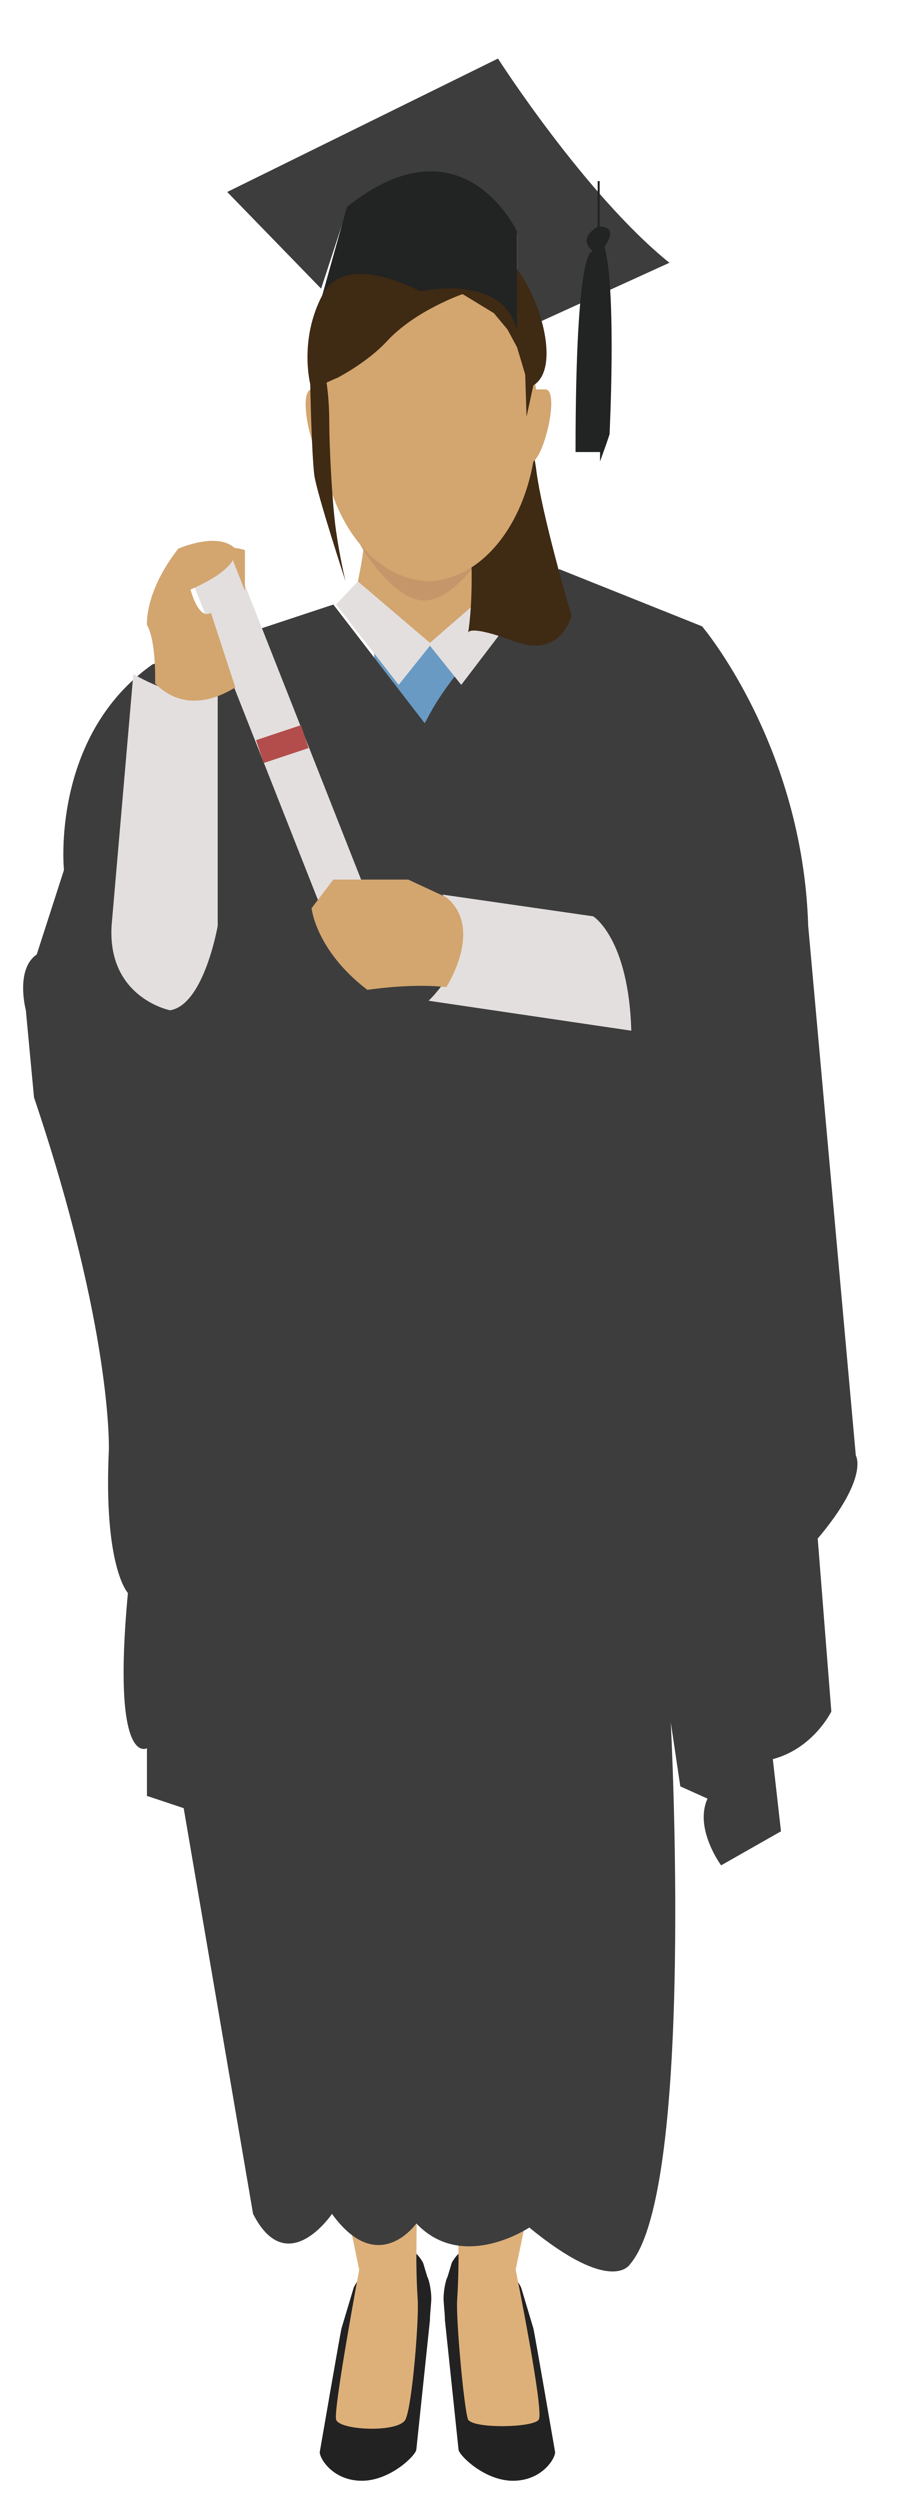 <?xml version="1.0" encoding="iso-8859-1"?>
<!-- Generator: Adobe Illustrator 18.0.0, SVG Export Plug-In . SVG Version: 6.00 Build 0)  -->
<!DOCTYPE svg PUBLIC "-//W3C//DTD SVG 1.1//EN" "http://www.w3.org/Graphics/SVG/1.1/DTD/svg11.dtd">
<svg version="1.1" id="Layer_1" xmlns="http://www.w3.org/2000/svg" xmlns:xlink="http://www.w3.org/1999/xlink" x="0px" y="0px"
	 viewBox="0 0 66 183.6" style="enable-background:new 0 0 66 183.6;" xml:space="preserve">
<g>
	<path style="fill:#222222;" d="M37.3,166.8c0.4,0.2,0.8,0.8,1,1.2l0.9,3c0.1,0.4,1.6,9.1,1.6,9.1c0,0.5-1,2.1-3.1,2.1
		c-2.1,0-4-1.9-4-2.3l-1-9.5c0-0.5-0.1-1.2-0.1-1.6c0-0.4,0.1-1.2,0.3-1.6l0.3-1c0.2-0.4,0.7-1,1.1-1h0c0.5,0,1.2,0.4,1.6,0.7
		L37.3,166.8z"/>
	<path style="fill:#DEB079;" d="M42.2,128l0.1,7.5c0,0,1.6,8.9-3.3,25.9l-1.1,5.3c0,0,2.1,10.4,1.7,11c-0.3,0.6-4.8,0.7-5.2,0
		c-0.3-0.8-0.9-7.4-0.8-8.8c0.1-1.5,0.1-3,0.1-3s-0.2-17.7,0.3-25.1c0.5-7.4,0-13.4,0-13.4L42.2,128z"/>
	<path style="fill:#222222;" d="M27,166.8c-0.4,0.2-0.8,0.8-1,1.2l-0.9,3c-0.1,0.4-1.6,9.1-1.6,9.1c0,0.5,1,2.1,3.1,2.1
		c2.1,0,4-1.9,4-2.3l1-9.5c0-0.5,0.1-1.2,0.1-1.6c0-0.4-0.1-1.2-0.3-1.6l-0.3-1c-0.2-0.4-0.7-1-1.1-1h0c-0.5,0-1.2,0.4-1.6,0.7
		L27,166.8z"/>
	<path style="fill:#DEB079;" d="M22.1,128l-0.1,7.5c0,0-1.6,8.9,3.3,25.9l1.1,5.3c0,0-1.9,10.2-1.7,11c0.2,0.8,4.6,1,5.1,0
		c0.5-1,1-7.4,0.9-8.8c-0.1-1.5-0.1-3-0.1-3s0.2-17.7-0.3-25.1c-0.5-7.4,0-13.4,0-13.4L22.1,128z"/>
	<rect x="27.5" y="47.4" style="fill:#699AC4;" width="8.1" height="10"/>
	<path style="fill:#3D3D3D;" d="M41.1,41.8L51.6,46c0,0,7.4,8.7,7.8,22l3.5,38.9c0,0,1,1.6-2.8,6.1l1,12.7c0,0-1.3,2.7-4.3,3.5
		l0.6,5.3l-4.4,2.5c0,0-2-2.7-1-4.9l-2-0.9l-0.7-4.7c0,0,1.8,34.3-3,39.8c0,0-1.3,2.3-7.4-2.7c0,0-4.9,3.3-8.3-0.3
		c0,0-2.8,4-6.2-0.7c0,0-3.3,4.9-5.8,0l-5.1-29.8l-2.7-0.9v-3.5c0,0-2.6,1.5-1.4-11.4c0,0-1.8-1.9-1.4-10.5c0,0,0.3-8.7-5.5-25.9
		l-0.6-6.4c0,0-0.8-3,0.8-4.1l2-6.2c0,0-1-9.8,6.5-15.1l13.3-4.4l6.7,8.7C31.4,53.1,32.3,49.5,41.1,41.8z"/>
	<path style="fill:#E3DFDE;" d="M32.5,65.7l11.1,1.6c0,0,2.6,1.6,2.8,8.4l-14.9-2.2C31.5,73.5,36.2,69.1,32.5,65.7z"/>
	
		<rect x="19" y="40.8" transform="matrix(0.93 -0.367 0.367 0.93 -18.616 11.458)" style="fill:#E3DFDE;" width="3.5" height="27.7"/>
	<path style="fill:#D3A56F;" d="M32.8,65.9L30,64.6h-5.5l-1.6,2.1c0,0,0.3,3.1,4.1,6c0,0,3.2-0.5,5.8-0.2
		C32.8,72.5,35.6,68.2,32.8,65.9z"/>
	<path style="fill:#E3DFDE;" d="M9.8,49.5c0,0,4.2,2.6,6.2,0.9V68c0,0-1,5.8-3.5,6.2c0,0-4.6-0.9-4.3-6.2L9.8,49.5z"/>
	<path style="fill:#D3A56F;" d="M11.4,50.2c0,0,0.1-3.1-0.6-4.3c0,0-0.2-2.4,2.3-5.6c0,0,2.9-1.3,4.2,0c0,0,0.6,1.3-3.3,3
		c0,0,0.6,2.3,1.5,1.7l1.8,5.5C17.3,50.4,14.1,52.9,11.4,50.2z"/>
	<path style="fill:#D3A56F;" d="M17.1,41.1c0,0-1.1-1.3,0.9-0.7v3L17.1,41.1z"/>
	<path style="fill:#3D3D3D;" d="M16.7,14.1l19.9-9.8c0,0,6.4,10,12.6,15L38,24.4v-7.2c0,0-3.7-8.7-12.5-1.8l-1.9,5.8L16.7,14.1z"/>
	<path style="fill:#222323;" d="M44,18.7c0,0-2-0.9,0-2.1C44,16.7,45.9,16.4,44,18.7z"/>
	<path style="fill:#222323;" d="M43.5,18.5c0,0-1.2-0.5-1.2,14.7l0.9,0l0.9,0v1v-1.6v1.3l0.5-1.4l0.2-0.6c0,0,0.5-10-0.3-13.5
		S43.5,18.5,43.5,18.5z"/>
	<line style="fill:none;stroke:#222323;stroke-width:0.148;stroke-miterlimit:10;" x1="44" y1="13.3" x2="44" y2="16.7"/>
	<path style="fill:#D3A56F;" d="M36.6,41.7c-0.3-1.5-0.4-4.6-0.4-4.6l-4.6-2.2v0l0,0l0,0v0L27,37.1c0,0-0.2,3.1-0.5,4.6
		c-0.3,1.5-0.5,2.7-0.5,2.7s0.9,1.1,2.3,1.8c1.4,0.7,2.3,1.1,3.3,1.1v0c0,0,0,0,0,0c0,0,0,0,0,0v0c1,0,1.8-0.4,3.2-1.1
		c1.4-0.7,2.2-1.8,2.2-1.8S36.9,43.1,36.6,41.7z"/>
	<g>
		<path style="fill:#C49669;" d="M31.2,44.1c2.4,0,5-4.3,5-4.9c0.2-0.3,0.4-0.7,0.5-1H25.6c0.2,0.3,0.3,0.7,0.5,1
			C26.2,39.8,28.8,44.1,31.2,44.1z"/>
	</g>
	<polygon style="fill:#E3DFDE;" points="36.8,42.7 38.4,44.4 33.9,50.3 31.5,47.3 	"/>
	<path style="fill:#3F2A14;" d="M39.4,34.4c0.4,3.4,2.6,10.8,2.6,10.8s-0.7,3.2-4.2,1.9s-3.4-0.6-3.4-0.6s0.6-3.2,0-8.8
		s-3.1-12.1-3.1-12.1l6.8,0.5L39.4,34.4z"/>
	<g>
		<path style="fill:#D3A56F;" d="M31.6,19.1c-4,0-7.3,4.1-8,9.5c-0.2,0-0.5-0.1-0.7,0c-1,0.1-0.1,4.6,0.9,5.3
			c0.9,5.1,4.1,8.8,7.9,8.8h-0.4c3.8,0,7-3.7,7.9-8.8c0.9-0.7,1.9-5.2,0.9-5.3c-0.3,0-0.5,0-0.7,0c-0.7-5.4-4-9.5-8-9.5H31.6z"/>
	</g>
	<path style="fill:#3F2A14;" d="M22.8,28.2c0,0-0.9-3.5,1.1-6.9c2-3.3,7.1-5.4,11.6-3c2.9-0.6,6.4,8.4,3.7,10l-0.5,2.3l-0.1-3.1
		l-0.6-2l-0.7-1.3l-1-1.2L34,21.6c0,0-3.5,1.2-5.6,3.5c-1.5,1.6-3.7,2.7-3.7,2.7s0.4-0.2-0.7,0.3c0,0,0.2,1.2,0.2,2.9
		c0,1.7,0.2,5.9,0.5,8c0.3,2.1,0.7,3.7,0.7,3.7s-2.1-6.4-2.3-7.8C22.9,33.3,22.8,28.2,22.8,28.2z"/>
	<path style="fill:#222323;" d="M23.6,22c0,0,0.8-3.8,7.3-0.6c0,0,6.1-1.4,7.1,2.9V17c0,0-4-8.6-12.5-1.8L23.6,22z"/>
	<polygon style="fill:#E3DFDE;" points="26.3,42.7 24.7,44.4 29.3,50.3 31.7,47.3 	"/>
	<line style="fill:none;stroke:#B24D4B;stroke-width:1.773;stroke-miterlimit:10;" x1="19.1" y1="55.2" x2="22.4" y2="54.1"/>
</g>
</svg>

